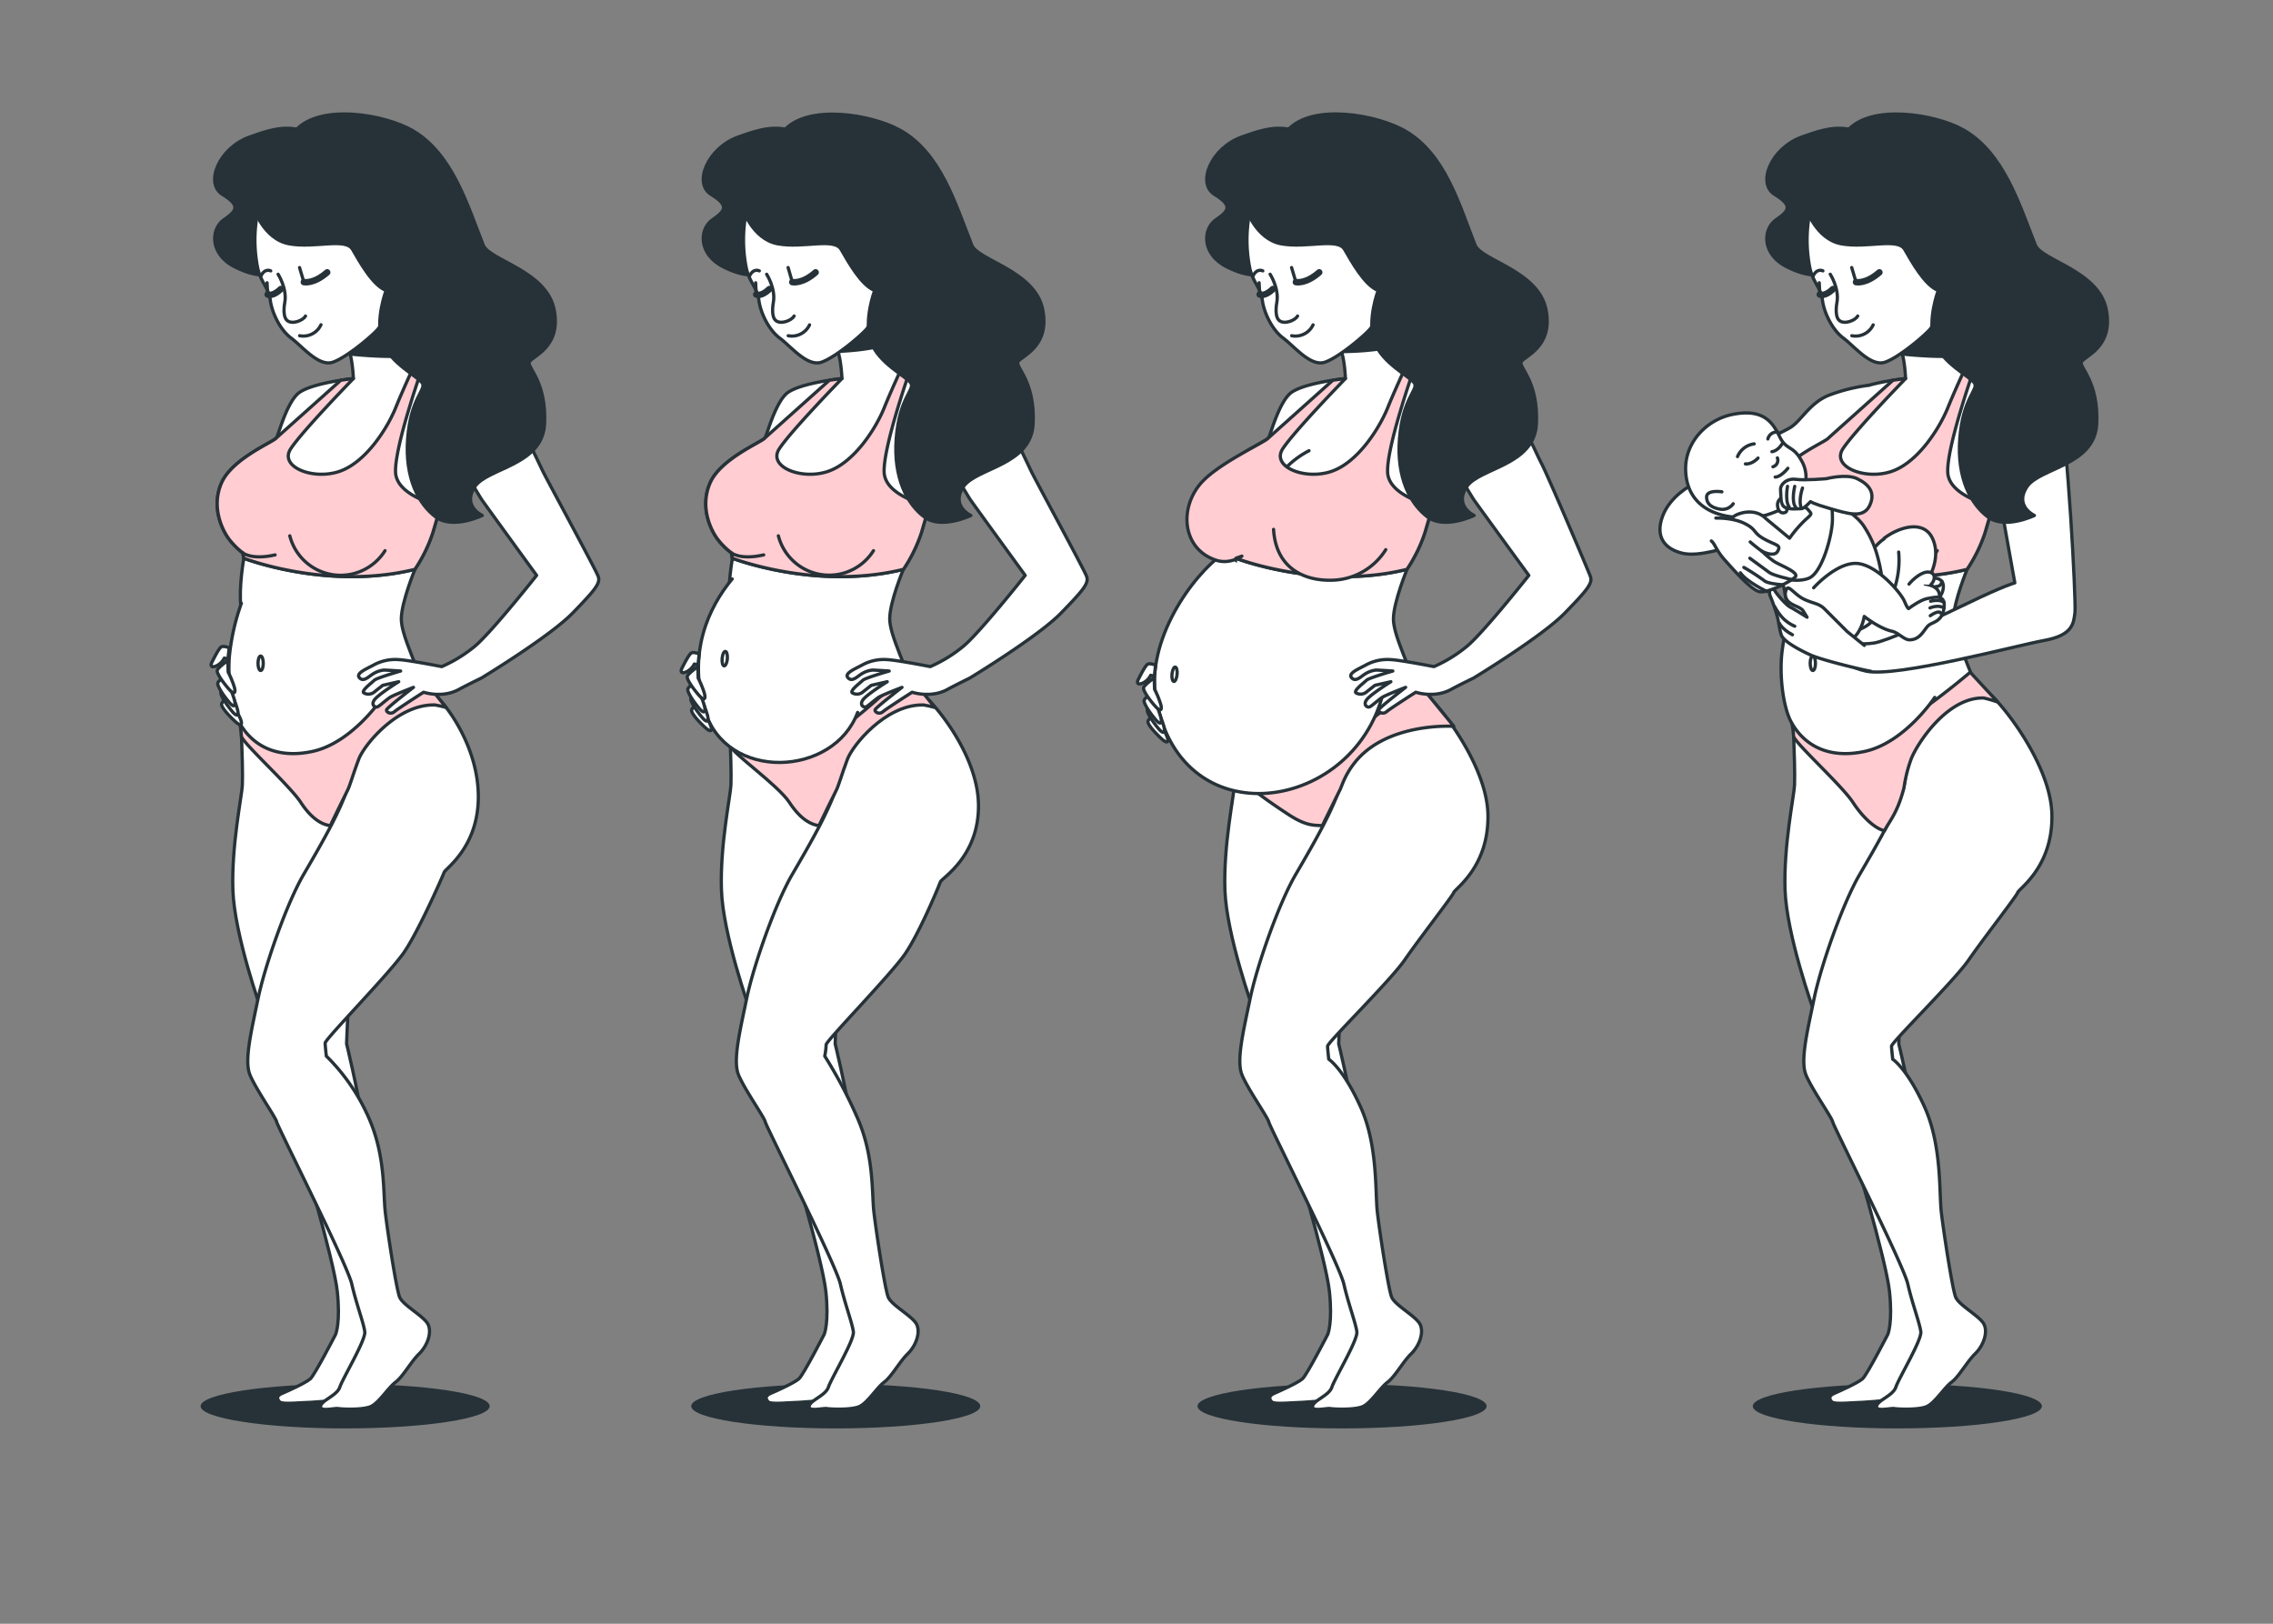 <svg xmlns="http://www.w3.org/2000/svg" viewBox="0 0 700 500"><rect x="0" y="0" width="700" height="500" fill="#808080" stroke="none"/><g id="freepik--character-4--inject-62"><path d="M628.82,433c0,3.78-19.93,6.85-44.51,6.85s-44.52-3.07-44.52-6.85,19.93-6.85,44.52-6.85S628.82,429.17,628.82,433Z" style="fill:#263238"></path><path d="M561.41,84.08s-3,2.11-11-1.86-7.52-11.77-3.38-14.58,5-4.4-.49-7.78-1.14-14.21,8.32-17.65,12.8-3.54,20.68-.69S595.79,60,596.8,70.2s-7.92,16.3-18.55,18S561.41,84.08,561.41,84.08Z" style="fill:#263238;stroke:#263238;stroke-linecap:round;stroke-linejoin:round"></path><path d="M553.11,171.9s-1.59,8.78-.92,14.88,1,15.29,1.19,21.41-1.2,13.48-1,18.42.39,11.77.27,15.08-3.39,18.49-2.92,32.38S558.48,311,558.48,311s3.55,7.66,3.78,14.25,3.9,18,5.92,22.19,12.68,40.59,13.71,50.22-.5,13.21-.5,13.21-6.42,12.47-7.79,13.7-7,3.77-8.81,4.54-1.35,1.93-.62,2.61,5.43.29,5.43.29,7.54-.25,10.82-.83,6.93-4,8.27-6.41,11.82-6.05,13.35-9.64-2.83-7-4.54-8.8-5-16.8-5.25-22.93.19-22.63-2.16-36.22-5.34-25.75-5.34-25.75.59-17.69,1.41-21.26,18.49-46.11,20.31-55.12,5.62-22.11,3-30.74-7.93-18.59-7.87-23.78,4.2-15.23,4.2-15.23,2.38-6.44,2.28-9.5.78-4.74-11.62-9-35.08.94-38.62,1.06S553,167.2,553.11,171.9Z" style="fill:#fff;stroke:#263238;stroke-linecap:round;stroke-linejoin:round"></path><path d="M581.87,101.65a39.3,39.3,0,0,1,3.76,6.71c1,2.79,1.22,8.2,1.22,8.2S573,118,569.57,121.39s-5.72,12.21-6.39,13.41-13.69,6.35-17,14,.49,14.83,2.47,17.36a23,23,0,0,0,4.14,4.1l.29,1.64s25.79,10,52.67,3.42a46.16,46.16,0,0,0,5.52-11.26c1.69-5.71,4.23-14.52,4.23-14.52s8.47-14.42,8-22.42S617,115.79,613.39,114s-5.24-1.71-6-2.15-9.65-13.59-10.95-17.31S581.87,101.65,581.87,101.65Z" style="fill:#fff;stroke:#263238;stroke-linecap:round;stroke-linejoin:round"></path><path d="M575.33,118.67a53.4,53.4,0,0,0-12,3c-6,2.33-8.66,8-12,10s-23,11-26.66,14.33,10.66,13.33,13.33,11.67,22.67-18.34,22.67-18.34L577,124" style="fill:#fff;stroke:#263238;stroke-linecap:round;stroke-linejoin:round"></path><path d="M596.48,94.56c-1.3-3.73-14.61,7.09-14.61,7.09a39.3,39.3,0,0,1,3.76,6.71c.07.2.14.43.21.66,4.72.49,13.43,1.16,19.66.34C602.6,105.26,597.45,97.32,596.48,94.56Z" style="fill:#263238;stroke:#263238;stroke-linecap:round;stroke-linejoin:round"></path><path d="M546.21,148.8c-3.28,7.65.49,14.83,2.47,17.36a23,23,0,0,0,4.14,4.1l.29,1.64s25.79,10,52.67,3.42a46.16,46.16,0,0,0,5.52-11.26c.73-2.48,1.63-5.54,2.4-8.21-4.9-1.27-13.67-4.4-13.87-10.49-.25-7.43,6.84-28.14,8.6-33.15a3.82,3.82,0,0,1-1-.34,4.33,4.33,0,0,1-.6-.69l-.6,0s-3.74,7.9-6.36,14.36-9.32,17-17.48,19.67-18.44-1.5-14.85-7,19.31-21.63,19.31-21.63-1.62.17-3.89.52L563.18,134.8C562.51,136,549.49,141.15,546.21,148.8Z" style="fill:#FFCDD2;stroke:#263238;stroke-linecap:round;stroke-linejoin:round"></path><path d="M596.59,169.57A16.14,16.14,0,0,1,567.27,165" style="fill:#FFCDD2;stroke:#263238;stroke-linecap:round;stroke-linejoin:round"></path><path d="M552.82,170.26s2.67,2.27,9.92.61" style="fill:none;stroke:#263238;stroke-linecap:round;stroke-linejoin:round"></path><path d="M568,79.85A13.64,13.64,0,0,1,577.24,78" style="fill:none;stroke:#263238;stroke-linecap:round;stroke-linejoin:round"></path><path d="M557.24,66a43.76,43.76,0,0,0,.16,16.61c1,4.47,3.38,6,3.84,9.76s2.94,9.12,6.44,11.73,8.48,8.93,12.87,7.42,12.68-8.61,14-10.36,5.18-8.37,4-14.47-3.05-9.79-16.92-16.15S560.14,60.75,557.24,66Z" style="fill:#fff;stroke:#263238;stroke-linecap:round;stroke-linejoin:round"></path><path d="M563.65,84.45s2.82,4.36,2.07,8.62c-.46,2.63-.24,4.72.63,5.54,1.61,1.51,5.13,0,5.75-1.3" style="fill:none;stroke:#263238;stroke-linecap:round;stroke-linejoin:round"></path><path d="M561.39,83.41s-1.82-1-3.06,1.67" style="fill:none;stroke:#263238;stroke-linecap:round;stroke-linejoin:round"></path><path d="M570.3,103.38a6,6,0,0,0,6.57-3.34" style="fill:none;stroke:#263238;stroke-linecap:round;stroke-linejoin:round"></path><path d="M570.26,82.39l1.33,4.48a8.39,8.39,0,0,0,7.19-3" style="fill:none;stroke:#263238;stroke-linecap:round;stroke-linejoin:round"></path><path d="M578.78,83.87c-4.21,3.68-7.19,3-7.19,3" style="fill:none;stroke:#263238;stroke-linecap:round;stroke-linejoin:round;stroke-width:2px"></path><path d="M560.26,87.07l.18,3.62s2,.87,4.07-1.69" style="fill:none;stroke:#263238;stroke-linecap:round;stroke-linejoin:round"></path><path d="M560.44,90.69s1.47.8,4.07-1.69" style="fill:none;stroke:#263238;stroke-linecap:round;stroke-linejoin:round;stroke-width:2px"></path><path d="M590.79,222.53s-3.39,11.35-4.12,17.74-8.68,19.93-14,29.07-12,28.45-14,38.18-4.31,19-2.52,23.42,8,13.16,8.27,14.57,21.74,43.82,23.12,49.9,3.71,12.13,4,14.71-6.83,14.37-7.68,17-5.53,4-5.93,5.86,4.26.56,5.44.76,7.32.46,9.88-.57,5.46-5.84,7.76-7.56,4.74-6.29,7.25-8.73,4-6.5,2.76-9.05-7.74-5.87-8.76-8.43-3.75-20.38-4.42-26.25.21-20.41-5.13-32.25-9.82-14.73-9.82-14.73-.33-2.82-.37-4,19.29-20.09,23.79-26.61S621,276,621.4,274.8s10.82-7.9,10.51-23.92-16.54-35.77-20.15-38a17.73,17.73,0,0,1-5.35-5" style="fill:#fff;stroke:#263238;stroke-linecap:round;stroke-linejoin:round"></path><path d="M586.36,242.56a43.86,43.86,0,0,1,2.19-8.8c1.63-4.32,10.69-18.76,21.93-18.83.46-.17,4.74,1.24,4.74,1.24L606.75,207s-23.1,19.79-33.81,21.85c-18.79,3.63-21.44-7.49-21.44-7.49a24.86,24.86,0,0,1,.85,5.27c0,1.81,14.8,15.12,18.28,20.44,3.7,5.65,7.72,8.46,9.75,8.7C581.68,253.08,584.3,250.6,586.36,242.56Z" style="fill:#FFCDD2;stroke:#263238;stroke-linecap:round;stroke-linejoin:round"></path><path d="M552.35,185.78a68.37,68.37,0,0,0-3.68,16.16c-.66,8.19.92,16.39,2.73,19.95,3.2,6.28,10.23,12.14,22.7,9.53s21.73-16.67,21.73-16.67" style="fill:#fff;stroke:#263238;stroke-linecap:round;stroke-linejoin:round"></path><path d="M559.1,204.24c0,1.24-.36,2.24-.81,2.24s-.82-1-.82-2.24.37-2.23.82-2.23S559.1,203,559.1,204.24Z" style="fill:#fff;stroke:#263238;stroke-linecap:round;stroke-linejoin:round"></path><path d="M521,149.33s-6.67,3.34-9,9.67.67,10,6,11.33,14.33-2,16-2.33,4-5.67-1.33-13S521,149.33,521,149.33Z" style="fill:#fff;stroke:#263238;stroke-linecap:round;stroke-linejoin:round"></path><path d="M583.48,164.3a13.42,13.42,0,0,0-6.37,4.6c-2.65,3.54-4.6,7.61-4.07,11.85s4.25,8.32,8.14,6.72,7.43-3.89,9.37-9.37S590.91,162,583.48,164.3Z" style="fill:#fff;stroke:#263238;stroke-linecap:round;stroke-linejoin:round"></path><path d="M584.72,170a27.73,27.73,0,0,1-.71,9.2c-1.24,4.6-2,8.85-.53,9.91s6.37.53,9-.89,6-4.51,6-7.6c0-3.54-4.6-2.48-4.6-2.48s4.07-6.37,1.24-12.38-10.79-3.19-14.86,0" style="fill:#fff;stroke:#263238;stroke-linecap:round;stroke-linejoin:round"></path><path d="M592.85,179.87s4.43.35,4.43,3.54" style="fill:#fff;stroke:#263238;stroke-linecap:round;stroke-linejoin:round"></path><path d="M598,179a1.63,1.63,0,0,1-1.77,1.6" style="fill:#fff;stroke:#263238;stroke-linecap:round;stroke-linejoin:round"></path><path d="M587.9,179.87c1.2-1.5,4.16-4.12,6.31-3.68s1.64,2.7.41,3.85" style="fill:#fff;stroke:#263238;stroke-linecap:round;stroke-linejoin:round"></path><path d="M578.17,171.2a32,32,0,0,0-4.42-9.55c-2.58-3.6-8.62-7.06-12.74-8.85-3.63-1.58-4.43-1.41-4.43-1.41-14.39-4.27-20.66,6.71-19.61,9.64.95,2.64,6.07,12.67,10.31,16.05a11.54,11.54,0,0,1,2.07,3.75c.75,3,.37,8.81,8.07,12.75s9.78,2.72,16-.09C581.09,190,580.65,180.22,578.17,171.2Z" style="fill:#fff;stroke:#263238;stroke-linecap:round;stroke-linejoin:round"></path><path d="M533.58,127.61c-8,1.6-14.61,8.54-14.47,16.93.23,13.71,13.77,16.41,24.66,14.12,0,0,7.45-2.21,10-5.22a10,10,0,0,0,.91-11.79c-2.51-4.51-4.52-3-6.52-7S543.61,125.61,533.58,127.61Z" style="fill:#fff;stroke:#263238;stroke-linecap:round;stroke-linejoin:round"></path><path d="M530.28,151.45s-4.71-.76-4.71,1.62,2,3.42,4.44,3.76a4.1,4.1,0,0,0,3.76-1.71" style="fill:#fff;stroke:#263238;stroke-linecap:round;stroke-linejoin:round"></path><path d="M543.81,159.68s-2.63-3.16-7.89-1.58-2.89,5.79-2.1,8.15,6.57,7.37,9.73,9.47,9.2,3.95,13.41,2.37,7.36-13.41,7.36-18.15-.53-7.89-1.84-9.46-2.63-1.32-4-.53-2.36.53-3.41,1.84-2.11,1.58-1.06,3.16,1.84.79,2.9,2.1,1.31,1-1.06,3.16a37.16,37.16,0,0,0-4.73,5.52Z" style="fill:#fff;stroke:#263238;stroke-linecap:round;stroke-linejoin:round"></path><path d="M550.6,144.19s-2.11,2.71-3.91,2.71" style="fill:none;stroke:#263238;stroke-linecap:round;stroke-linejoin:round"></path><path d="M541.41,141.05s-1.77,2-3.89,1.8" style="fill:none;stroke:#263238;stroke-linecap:round;stroke-linejoin:round"></path><path d="M549,136.38s-1.21,2.41-3.32,2.71" style="fill:none;stroke:#263238;stroke-linecap:round;stroke-linejoin:round"></path><path d="M540.22,136.68a6.48,6.48,0,0,0-5.13,3.92" style="fill:none;stroke:#263238;stroke-linecap:round;stroke-linejoin:round"></path><path d="M544.44,135.17a2.78,2.78,0,0,1,3-2.11" style="fill:none;stroke:#263238;stroke-linecap:round;stroke-linejoin:round"></path><path d="M547.37,141a2.08,2.08,0,0,1-1.37,2.73" style="fill:none;stroke:#263238;stroke-linecap:round;stroke-linejoin:round"></path><path d="M548.61,153c0,.51-1.37,1-1.2,2.74s1.2,2.56,2.39,2.05-.17-2.74-.17-2.74Z" style="fill:#fff;stroke:#263238;stroke-linecap:round;stroke-linejoin:round"></path><path d="M562.47,147.4s-6.67.59-9.41.2-4.91,1.56-4.71,3.33-.2,4.51,1.37,5.3,4.32.39,5.1.39,2.75-2.16,2.75-2.16.59.59,6.08,2.16,10.2,3.14,12.16-1-.59-6.67-3.92-8.24S562.47,147.4,562.47,147.4Z" style="fill:#fff;stroke:#263238;stroke-linecap:round;stroke-linejoin:round"></path><path d="M550.49,149.76s-.86,4.45.51,6.33" style="fill:none;stroke:#263238;stroke-linecap:round;stroke-linejoin:round"></path><path d="M552.71,149.76s-1.19,4.79.35,6.5" style="fill:none;stroke:#263238;stroke-linecap:round;stroke-linejoin:round"></path><path d="M555.11,150.27s-1.43,4-.29,6.35" style="fill:none;stroke:#263238;stroke-linecap:round;stroke-linejoin:round"></path><path d="M611.81,131l8.68,48.49s-3.16.78-14.59,6.3S581.4,197.3,577.13,198s-7.89-.39-9.07.4-2.76,6.3,6.7,8.28,46.12-7.89,54.79-9.47,9.07-5.12,9.46-8.67-2.36-54.4-4.73-63.07-8.84-11.74-15.76-11.43" style="fill:#fff;stroke:#263238;stroke-linecap:round;stroke-linejoin:round"></path><path d="M558.54,181s6.89-7.7,13.09-7.51,13.74,9,14.86,11.64,1.32,2.25,1.32,2.25,3.57-2.7,5.82-3.08,5.62-1.42,5.06,2.89-3.46,4.28-4.78,5.4-2.44,4.43-5.83,4.43c-1.77,0-3.31-2.16-5.49-2.66-3.89-.88-8.48-4.54-8.48-4.54s-1.12,8.82-9.19,9a12.94,12.94,0,0,1-13.51-11.07" style="fill:#fff;stroke:#263238;stroke-linecap:round;stroke-linejoin:round"></path><path d="M594.45,189.6s2.74-2,3.3-.71" style="fill:none;stroke:#263238;stroke-linecap:round;stroke-linejoin:round"></path><path d="M594.37,187.2s2.44-1.12,4.32,0" style="fill:none;stroke:#263238;stroke-linecap:round;stroke-linejoin:round"></path><path d="M594.56,185.14s2.82-.75,4.13.38" style="fill:none;stroke:#263238;stroke-linecap:round;stroke-linejoin:round"></path><path d="M556.09,63.85s3.06,9.79,11,11.23,17.33-2,19.5,1.74,6.17,11.05,10.32,12.62c0,0-3.45,9-1.18,15.73s11.29,10.88,12.38,12.89-3.6,4.56-4.56,16.88,3.42,20.36,8.67,24.27,14.31-.48,14.31-.48-6.24-2.86-2.34-8.79,20.94-6.5,21.52-19.49-5.35-17.22-4.73-18.95,10.09-4.43,7.65-16.29-20-15-21.82-19.74c-4.93-12.47-9.87-28.71-22.41-35.6-8.42-4.63-28-8-35.41.34,0,0-4.64,4.25-5.54,7.69" style="fill:#263238;stroke:#263238;stroke-linecap:round;stroke-linejoin:round"></path><path d="M576.09,206.68c-.73,0-14.7-3.27-18.52-5s-8.38-4.27-9-6.18-.73-3.67-1.17-5.44a55.56,55.56,0,0,0-2.21-6.47c-.73-1.76.3-3.38,1.33-1.76s3.67,4.56,4.85,5.15,5.14,3.08,5.14,3.08-.44-.73-1.17-1.91-2.8-1.47-4.27-2.64a3.25,3.25,0,0,1-.85-4.14c.61-1.33,2.62,1.93,5.56,3.25s4.41,1.18,6.17,2.94l6.91,6.91,5.29,4.27" style="fill:#fff;stroke:#263238;stroke-linecap:round;stroke-linejoin:round"></path><path d="M546.55,186.8a16.08,16.08,0,0,0,2.64,3.67,11.46,11.46,0,0,0,3.53,2.36" style="fill:none;stroke:#263238;stroke-linecap:round;stroke-linejoin:round"></path><path d="M548,191.94s.73,1.77,4,3.53" style="fill:none;stroke:#263238;stroke-linecap:round;stroke-linejoin:round"></path><path d="M528.42,159.53s5.18-.2,8.93,1.7,2.42,2.84,6.11,4.83,5.11,1.7,4,3.69-4.82,0-4.82,0a30,30,0,0,0,3.69,3.12c1.7,1.13,7.94,3.4,6.52,4.82s-8.23,4.83-10.78,4.54-7.95-6.52-10.78-9.65-3.12-5.1-4.26-6" style="fill:#fff;stroke:#263238;stroke-linecap:round;stroke-linejoin:round"></path><path d="M551.79,178.48s-5.65-1.25-6.91-2.19-6-4.4-6-4.4" style="fill:none;stroke:#263238;stroke-linecap:round;stroke-linejoin:round"></path><path d="M548.88,180.06s-4.62-.32-5.56-1.26a67.93,67.93,0,0,0-6.28-4.08" style="fill:none;stroke:#263238;stroke-linecap:round;stroke-linejoin:round"></path><path d="M544.15,182.15s-6.3-3-8.18-5.77" style="fill:none;stroke:#263238;stroke-linecap:round;stroke-linejoin:round"></path><path d="M542.61,169.75s-1.9-1.36-3.62-2.87" style="fill:none;stroke:#263238;stroke-linecap:round;stroke-linejoin:round"></path></g><g id="freepik--character-3--inject-62"><path d="M457.82,433c0,3.78-19.93,6.85-44.52,6.85s-44.51-3.07-44.51-6.85,19.93-6.85,44.51-6.85S457.82,429.17,457.82,433Z" style="fill:#263238"></path><path d="M388.91,84.08s-3.05,2.11-11-1.86-7.52-11.77-3.39-14.58,5-4.4-.48-7.78-1.14-14.21,8.32-17.65,12.79-3.54,20.68-.69S423.29,60,424.3,70.2s-7.92,16.3-18.55,18S388.91,84.08,388.91,84.08Z" style="fill:#263238;stroke:#263238;stroke-linecap:round;stroke-linejoin:round"></path><path d="M380.61,171.9s-1.59,8.78-.92,14.88,1,15.29,1.19,21.41-1.2,13.48-1,18.42.39,11.77.27,15.08-3.39,18.49-2.92,32.38S386,311,386,311s3.55,7.66,3.77,14.25,3.91,18,5.93,22.19,12.68,40.59,13.71,50.22-.5,13.21-.5,13.21-6.42,12.47-7.79,13.7-7,3.77-8.81,4.54-1.35,1.93-.62,2.61,5.43.29,5.43.29,7.54-.25,10.82-.83,6.93-4,8.27-6.41,11.81-6.05,13.34-9.64-2.82-7-4.53-8.8-5.05-16.8-5.25-22.93.18-22.63-2.16-36.22-5.34-25.75-5.34-25.75.59-17.69,1.41-21.26,18.49-46.11,20.31-55.12,5.62-22.11,3-30.74-7.93-18.59-7.87-23.78,4.2-15.23,4.2-15.23,2.38-6.44,2.28-9.5.78-4.74-11.62-9-35.09.94-38.62,1.06S380.45,167.2,380.61,171.9Z" style="fill:#fff;stroke:#263238;stroke-linecap:round;stroke-linejoin:round"></path><path d="M417.11,222.53s-3.39,11.35-4.12,17.74-8.68,19.93-14,29.07-12,28.45-14,38.18-4.32,19-2.52,23.42,8,13.16,8.27,14.57,21.74,43.82,23.12,49.9,3.7,12.13,4,14.71-6.83,14.37-7.68,17-5.53,4-5.94,5.86,4.27.56,5.45.76,7.32.46,9.88-.57,5.46-5.84,7.76-7.56,4.74-6.29,7.25-8.73,4-6.5,2.76-9.05-7.74-5.87-8.77-8.43-3.74-20.38-4.41-26.25.21-20.41-5.13-32.25-9.82-14.73-9.82-14.73-.33-2.82-.37-4,19.29-20.09,23.78-26.61S447.29,276,447.72,274.8s10.81-7.9,10.51-23.92-16.54-35.77-20.15-38a17.85,17.85,0,0,1-5.36-5" style="fill:#fff;stroke:#263238;stroke-linecap:round;stroke-linejoin:round"></path><path d="M412.56,243.42c.73-1.38,1.41-4.42,4.5-8.4,9.94-12.78,30.67-11.36,30.67-11.36L436.56,210S413,230.8,402.33,232.87c-18.8,3.62-22.49-3-22.49-3A50.66,50.66,0,0,0,380,237c0,1.8,7.18,7.58,17.09,14,5.67,3.67,8.09,3,10.13,3.27C408.55,251.55,412,244.53,412.56,243.42Z" style="fill:#FFCDD2;stroke:#263238;stroke-linecap:round;stroke-linejoin:round"></path><path d="M409.37,101.65a39.3,39.3,0,0,1,3.76,6.71c1,2.79,1.21,8.2,1.21,8.2s-13.85,1.41-17.28,4.83-5.71,12.21-6.38,13.41-13.69,6.35-17,14,.49,14.83,2.46,17.36a22.86,22.86,0,0,0,4.15,4.1l.29,1.64s25.79,10,52.67,3.42a46.56,46.56,0,0,0,5.52-11.26c1.69-5.71,4.23-14.52,4.23-14.52s8.47-14.42,8-22.42-6.5-11.33-10.1-13.1-5.24-1.71-6-2.15S425.28,98.28,424,94.56,409.37,101.65,409.37,101.65Z" style="fill:#fff;stroke:#263238;stroke-linecap:round;stroke-linejoin:round"></path><path d="M424,94.56c-1.31-3.73-14.61,7.09-14.61,7.09a39.56,39.56,0,0,1,3.72,6.61c3.61,0,11.42-.31,17.78-2C428.07,102.07,424.73,96.72,424,94.56Z" style="fill:#263238;stroke:#263238;stroke-linecap:round;stroke-linejoin:round"></path><path d="M396.21,143.84a27.92,27.92,0,0,1,6.92-5.05" style="fill:none;stroke:#263238;stroke-linecap:round;stroke-linejoin:round"></path><path d="M377,170.3C367,177.11,352.86,197.46,356,215.05c7.84,44.7,64.49,34.56,70.71-5.47" style="fill:#fff;stroke:#263238;stroke-linecap:round;stroke-linejoin:round"></path><path d="M356.44,218.78s-2.55,2.27-2.89,3.27,2.73,4.16,4.36,5.61,2.28.88,1.25-1.37a29.37,29.37,0,0,0-2.23-4Z" style="fill:#fff;stroke:#263238;stroke-linecap:round;stroke-linejoin:round"></path><path d="M356.66,215.52s-2.84,1.89-3.31,2.84,2.13,4.5,3.55,6.15,2.13,1.19,1.42-1.18a29.34,29.34,0,0,0-1.66-4.26Z" style="fill:#fff;stroke:#263238;stroke-linecap:round;stroke-linejoin:round"></path><path d="M355.71,212.68s-2.84,1.9-3.31,2.84,2.13,4.5,3.55,6.15,2.13,1.19,1.42-1.18a29.34,29.34,0,0,0-1.66-4.26Z" style="fill:#fff;stroke:#263238;stroke-linecap:round;stroke-linejoin:round"></path><path d="M355.45,208.72s-2.78,2-3.23,2.93,2.25,4.43,3.72,6,2.16,1.12,1.38-1.22a29,29,0,0,0-1.77-4.21Z" style="fill:#fff;stroke:#263238;stroke-linecap:round;stroke-linejoin:round"></path><path d="M355.86,204.82s-1.74-.74-2.48-.25-2.36,3.73-2.86,4.73-.12,1.74,1.49,1a5.28,5.28,0,0,0,2.36-2.36l1.12.25Z" style="fill:#fff;stroke:#263238;stroke-linecap:round;stroke-linejoin:round"></path><path d="M362.5,207.71c-.13,1.23-.59,2.19-1,2.14s-.7-1.08-.57-2.31.59-2.19,1-2.14S362.63,206.48,362.5,207.71Z" style="fill:#fff;stroke:#263238;stroke-linecap:round;stroke-linejoin:round"></path><path d="M370.11,148.49c-7.15,7.8-6.09,20.7,4.55,24.06,4.12,1.3,7.8-1.3,7.8-1.3l-1.85.65s25.79,10,52.67,3.42a46.56,46.56,0,0,0,5.52-11.26c.73-2.48,1.63-5.54,2.4-8.21-4.9-1.27-13.67-4.4-13.87-10.49-.25-7.43,6.84-28.14,8.6-33.15a3.69,3.69,0,0,1-1-.34,4.33,4.33,0,0,1-.6-.69l-.6,0s-3.74,7.9-6.36,14.36-9.33,17-17.49,19.67-18.43-1.5-14.85-7,19.31-21.63,19.31-21.63-1.61.17-3.88.52L390.68,134.8C390,136,375.73,142.35,370.11,148.49Z" style="fill:#FFCDD2;stroke:#263238;stroke-linecap:round;stroke-linejoin:round"></path><path d="M426.76,169.26a20,20,0,0,1-16.33,9.4c-9.62.32-17.57-4.38-18.22-15.65" style="fill:#FFCDD2;stroke:#263238;stroke-linecap:round;stroke-linejoin:round"></path><path d="M395.45,79.85A13.64,13.64,0,0,1,404.74,78" style="fill:none;stroke:#263238;stroke-linecap:round;stroke-linejoin:round"></path><path d="M384.74,66a43.76,43.76,0,0,0,.16,16.61c1,4.47,3.38,6,3.84,9.76s2.93,9.12,6.43,11.73,8.49,8.93,12.88,7.42,12.67-8.61,14-10.36,5.18-8.37,4-14.47-3.06-9.79-16.92-16.15S387.64,60.75,384.74,66Z" style="fill:#fff;stroke:#263238;stroke-linecap:round;stroke-linejoin:round"></path><path d="M391.15,84.45s2.82,4.36,2.07,8.62c-.46,2.63-.24,4.72.63,5.54,1.61,1.51,5.13,0,5.75-1.3" style="fill:none;stroke:#263238;stroke-linecap:round;stroke-linejoin:round"></path><path d="M388.89,83.41s-1.82-1-3.06,1.67" style="fill:none;stroke:#263238;stroke-linecap:round;stroke-linejoin:round"></path><path d="M397.8,103.38a6,6,0,0,0,6.57-3.34" style="fill:none;stroke:#263238;stroke-linecap:round;stroke-linejoin:round"></path><path d="M397.76,82.39l1.33,4.48a8.36,8.36,0,0,0,7.18-3" style="fill:none;stroke:#263238;stroke-linecap:round;stroke-linejoin:round"></path><path d="M399.09,86.87s3,.68,7.18-3" style="fill:none;stroke:#263238;stroke-linecap:round;stroke-linejoin:round;stroke-width:2px"></path><path d="M387.76,87.07l.18,3.62s2,.87,4.07-1.69" style="fill:none;stroke:#263238;stroke-linecap:round;stroke-linejoin:round"></path><path d="M387.94,90.69s1.47.8,4.07-1.69" style="fill:none;stroke:#263238;stroke-linecap:round;stroke-linejoin:round;stroke-width:2px"></path><path d="M444.29,138s8.73,14.56,9.48,15.71,17.05,23.47,17.05,23.47-14,17.68-19.07,21.85a43,43,0,0,1-10.16,6.24s-10.2-2-13.27-2.15a13.86,13.86,0,0,0-7.72,1.67c-2.32,1.26-5.57,2.54-4.35,3.92s2.82-.33,4-1.08a7.87,7.87,0,0,1,3.49-1.29c1,0,5.2.29,5.2.29s-7.47,2.14-8.15,2.87-4.14,3.2-3.17,3.88a2.84,2.84,0,0,0,3.28-.35c.92-.74,2.53-2,2.53-2l4.91-1.11s-6,3.74-7.36,5.43.09,2.59.79,2.33,2.75-2.21,3.91-2.95,7.2-3.07,7.2-3.07-8,6.16-8.26,6.87,1.24,1.61,2.38.63,9-6,9-6,5.72,1.93,10.81-.83c2-1.11,7-3.54,7-3.54s21-12.72,28.09-20,8.64-9.24,7.86-11.34-13-30.83-15.05-34.77-3.11-7.36-7.32-13.35-10.67-16.53-27.58-14.78" style="fill:#fff;stroke:#263238;stroke-linecap:round;stroke-linejoin:round"></path><path d="M383.59,63.85s3.06,9.79,11,11.23,17.34-2,19.51,1.74,6.17,11.05,10.32,12.62c0,0-3.45,9-1.18,15.73s11.28,10.88,12.38,12.89S432,122.62,431,134.94s3.41,20.36,8.66,24.27,14.32-.48,14.32-.48-6.24-2.86-2.34-8.79,20.93-6.5,21.52-19.49-5.35-17.22-4.73-18.95,10.09-4.43,7.65-16.29-20-15-21.82-19.74c-4.88-12.35-9.16-27.9-21.39-35.06-8.54-5-28.75-8.83-36.43-.2,0,0-4.64,4.25-5.55,7.69" style="fill:#263238;stroke:#263238;stroke-linecap:round;stroke-linejoin:round"></path></g><g id="freepik--character-2--inject-62"><path d="M301.89,433c0,3.78-19.92,6.85-44.51,6.85s-44.51-3.07-44.51-6.85,19.93-6.85,44.51-6.85S301.89,429.17,301.89,433Z" style="fill:#263238"></path><path d="M233.86,84.08s-3.05,2.11-11-1.86-7.52-11.77-3.39-14.58,5-4.4-.48-7.78-1.14-14.21,8.32-17.65,12.79-3.54,20.68-.69S268.24,60,269.25,70.2s-7.92,16.3-18.55,18S233.86,84.08,233.86,84.08Z" style="fill:#263238;stroke:#263238;stroke-linecap:round;stroke-linejoin:round"></path><path d="M225.56,171.9s-1.59,8.78-.92,14.88,1,15.29,1.19,21.41-1.2,13.48-1,18.42.39,11.77.27,15.08-3.39,18.49-2.92,32.38S230.93,311,230.93,311s3.55,7.66,3.77,14.25,3.91,18,5.93,22.19,12.67,40.59,13.7,50.22-.5,13.21-.5,13.21-6.41,12.47-7.79,13.7-6.94,3.77-8.8,4.54-1.35,1.93-.62,2.61,5.43.29,5.43.29,7.53-.25,10.81-.83,6.94-4,8.28-6.41,11.81-6.05,13.34-9.64-2.82-7-4.54-8.8-5-16.8-5.24-22.93.18-22.63-2.16-36.22-5.34-25.75-5.34-25.75.59-17.69,1.41-21.26,18.49-46.11,20.31-55.12,5.62-22.11,3-30.74S274,195.74,274,190.55s4.2-15.23,4.2-15.23,2.38-6.44,2.28-9.5.78-4.74-11.62-9-35.09.94-38.62,1.06S225.4,167.2,225.56,171.9Z" style="fill:#fff;stroke:#263238;stroke-linecap:round;stroke-linejoin:round"></path><path d="M254.31,101.65a38.58,38.58,0,0,1,3.76,6.71c1,2.79,1.22,8.2,1.22,8.2S245.43,118,242,121.39s-5.72,12.21-6.38,13.41-13.7,6.35-17,14,.49,14.83,2.46,17.36a22.86,22.86,0,0,0,4.15,4.1l.29,1.64s25.79,10,52.67,3.42a46.56,46.56,0,0,0,5.52-11.26c1.69-5.71,4.22-14.52,4.22-14.52s8.48-14.42,8-22.42-6.5-11.33-10.1-13.1-5.24-1.71-6-2.15-9.65-13.59-10.95-17.31S254.31,101.65,254.31,101.65Z" style="fill:#fff;stroke:#263238;stroke-linecap:round;stroke-linejoin:round"></path><path d="M268.93,94.56c-1.31-3.73-14.62,7.09-14.62,7.09A40.19,40.19,0,0,1,258,108.2c3.54-.13,11-.63,16-2.57a5.74,5.74,0,0,0,1-.55C272.43,101.12,269.61,96.53,268.93,94.56Z" style="fill:#263238;stroke:#263238;stroke-linecap:round;stroke-linejoin:round"></path><path d="M218.66,148.8c-3.28,7.65.49,14.83,2.46,17.36a22.86,22.86,0,0,0,4.15,4.1l.29,1.64s25.79,10,52.67,3.42a46.56,46.56,0,0,0,5.52-11.26c.73-2.48,1.62-5.54,2.4-8.21-4.9-1.27-13.67-4.4-13.87-10.49-.25-7.43,6.84-28.14,8.6-33.15a3.69,3.69,0,0,1-1-.34,4.33,4.33,0,0,1-.6-.69l-.6,0s-3.75,7.9-6.36,14.36-9.33,17-17.49,19.67-18.43-1.5-14.85-7,19.31-21.63,19.31-21.63-1.61.17-3.88.52L235.63,134.8C235,136,221.93,141.15,218.66,148.8Z" style="fill:#FFCDD2;stroke:#263238;stroke-linecap:round;stroke-linejoin:round"></path><path d="M269,169.57A16.14,16.14,0,0,1,239.71,165" style="fill:#FFCDD2;stroke:#263238;stroke-linecap:round;stroke-linejoin:round"></path><path d="M225.27,170.26s2.67,2.27,9.92.61" style="fill:none;stroke:#263238;stroke-linecap:round;stroke-linejoin:round"></path><path d="M240.4,79.85A13.64,13.64,0,0,1,249.69,78" style="fill:none;stroke:#263238;stroke-linecap:round;stroke-linejoin:round"></path><path d="M229.69,66a43.76,43.76,0,0,0,.16,16.61c1,4.47,3.37,6,3.84,9.76s2.93,9.12,6.43,11.73,8.49,8.93,12.88,7.42,12.67-8.61,14-10.36,5.18-8.37,3.95-14.47S267.87,76.86,254,70.5,232.59,60.75,229.69,66Z" style="fill:#fff;stroke:#263238;stroke-linecap:round;stroke-linejoin:round"></path><path d="M236.1,84.45s2.82,4.36,2.07,8.62c-.46,2.63-.24,4.72.63,5.54,1.61,1.51,5.12,0,5.75-1.3" style="fill:none;stroke:#263238;stroke-linecap:round;stroke-linejoin:round"></path><path d="M233.84,83.41s-1.82-1-3.06,1.67" style="fill:none;stroke:#263238;stroke-linecap:round;stroke-linejoin:round"></path><path d="M242.75,103.38a6,6,0,0,0,6.56-3.34" style="fill:none;stroke:#263238;stroke-linecap:round;stroke-linejoin:round"></path><path d="M242.71,82.39,244,86.87a8.36,8.36,0,0,0,7.18-3" style="fill:none;stroke:#263238;stroke-linecap:round;stroke-linejoin:round"></path><path d="M244,86.87s3,.68,7.18-3" style="fill:none;stroke:#263238;stroke-linecap:round;stroke-linejoin:round;stroke-width:2px"></path><path d="M232.71,87.07l.18,3.62s2,.87,4.07-1.69" style="fill:none;stroke:#263238;stroke-linecap:round;stroke-linejoin:round"></path><path d="M232.89,90.69s1.47.8,4.07-1.69" style="fill:none;stroke:#263238;stroke-linecap:round;stroke-linejoin:round;stroke-width:2px"></path><path d="M262.06,222.53s-3.39,11.35-4.12,17.74-8.68,19.93-14,29.07-12,28.45-14,38.18-4.32,19-2.52,23.42,8,13.16,8.27,14.57,21.73,43.82,23.12,49.9,3.7,12.13,4,14.71-6.82,14.37-7.68,17-5.52,4-5.93,5.86,4.26.56,5.45.76,7.32.46,9.88-.57,5.46-5.84,7.76-7.56,4.74-6.29,7.25-8.73,4-6.5,2.76-9.05-7.74-5.87-8.77-8.43-3.74-20.38-4.41-26.25.12-17.44-5.23-29.28a141,141,0,0,0-9.9-18.67,21.39,21.39,0,0,0,.43-3.5c0-1.18,19.79-21.41,24.28-27.92s10.47-21,10.9-22.21,12-7.86,11.73-23.88S286.64,215.11,283,212.87a17.7,17.7,0,0,1-5.36-5" style="fill:#fff;stroke:#263238;stroke-linecap:round;stroke-linejoin:round"></path><path d="M257.51,243.42c.73-1.38,1.7-4.94,3.48-9.66,1.64-4.32,11.64-16.61,22.88-16.68.46-.18,4,.76,4,.76L279.2,207s-22.6,22.45-33.31,24.51c-18.79,3.63-21.09-4.88-21.09-4.88s-.08-.83.29,3.17c0,1.81,14.51,11.95,18,17.27,3.7,5.65,7.08,6.93,9.12,7.17C253.5,251.55,256.92,244.53,257.51,243.42Z" style="fill:#FFCDD2;stroke:#263238;stroke-linecap:round;stroke-linejoin:round"></path><path d="M289.24,138s8.73,14.56,9.48,15.71,17,23.47,17,23.47-14,17.68-19.07,21.85a43,43,0,0,1-10.16,6.24s-10.2-2-13.27-2.15a13.86,13.86,0,0,0-7.72,1.67c-2.32,1.26-5.57,2.54-4.35,3.92s2.82-.33,4-1.08a7.83,7.83,0,0,1,3.49-1.29c.94,0,5.2.29,5.2.29s-7.47,2.14-8.16,2.87-4.13,3.2-3.17,3.88a2.86,2.86,0,0,0,3.29-.35c.92-.74,2.53-2,2.53-2l4.91-1.11s-6,3.74-7.36,5.43.09,2.59.79,2.33,2.75-2.21,3.9-2.95,7.21-3.07,7.21-3.07-8,6.16-8.26,6.87,1.24,1.61,2.38.63,9-6,9-6,5.73,1.93,10.82-.83c2-1.11,6.95-3.54,6.95-3.54s21-12.72,28.08-20,8.65-9.24,7.87-11.34S320,149.88,318,145.94s-5.09-11.37-9.3-17.36-7.13-15.79-24-14" style="fill:#fff;stroke:#263238;stroke-linecap:round;stroke-linejoin:round"></path><path d="M228.54,63.85s3.06,9.79,11,11.23,17.34-2,19.51,1.74,6.17,11.05,10.32,12.62c0,0-3.45,9-1.18,15.73s11.28,10.88,12.37,12.89-3.6,4.56-4.55,16.88,3.41,20.36,8.66,24.27,14.32-.48,14.32-.48-6.24-2.86-2.34-8.79,20.93-6.5,21.52-19.49-5.35-17.22-4.73-18.95,10.09-4.43,7.65-16.29-20-15-21.82-19.74C294.25,62.91,289.67,46.9,277,40c-8.48-4.64-28.1-8.17-35.59.25,0,0-4.64,4.25-5.55,7.69" style="fill:#263238;stroke:#263238;stroke-linecap:round;stroke-linejoin:round"></path><path d="M225.49,178.27c-7.21,8.7-13.76,22.51-8.47,40.39,6.55,22.15,39.79,20.61,47.1.71" style="fill:#fff;stroke:#263238;stroke-linecap:round;stroke-linejoin:round"></path><path d="M215.9,215.33s-2.56,2.27-2.89,3.27,2.73,4.16,4.36,5.6,2.27.88,1.24-1.37a30.15,30.15,0,0,0-2.23-4Z" style="fill:#fff;stroke:#263238;stroke-linecap:round;stroke-linejoin:round"></path><path d="M216.12,212.07s-2.84,1.89-3.32,2.84,2.13,4.49,3.55,6.15,2.13,1.18,1.42-1.18a30,30,0,0,0-1.65-4.26Z" style="fill:#fff;stroke:#263238;stroke-linecap:round;stroke-linejoin:round"></path><path d="M215.17,209.23s-2.84,1.89-3.31,2.84,2.13,4.49,3.55,6.15,2.13,1.18,1.42-1.18a29.34,29.34,0,0,0-1.66-4.26Z" style="fill:#fff;stroke:#263238;stroke-linecap:round;stroke-linejoin:round"></path><path d="M214.91,205.26s-2.79,2-3.23,2.93,2.25,4.44,3.71,6.06,2.16,1.12,1.39-1.23a29.59,29.59,0,0,0-1.77-4.21Z" style="fill:#fff;stroke:#263238;stroke-linecap:round;stroke-linejoin:round"></path><path d="M215.32,201.37s-1.74-.75-2.48-.25-2.37,3.73-2.86,4.72-.13,1.74,1.49,1a5.4,5.4,0,0,0,2.36-2.37l1.12.25Z" style="fill:#fff;stroke:#263238;stroke-linecap:round;stroke-linejoin:round"></path><path d="M224,202.89c-.11,1.23-.57,2.2-1,2.16s-.72-1.07-.61-2.3.56-2.2,1-2.16S224.08,201.66,224,202.89Z" style="fill:#fff;stroke:#263238;stroke-linecap:round;stroke-linejoin:round"></path></g><g id="freepik--character-1--inject-62"><path d="M150.81,433c0,3.78-19.93,6.85-44.52,6.85S61.78,436.74,61.78,433s19.93-6.85,44.51-6.85S150.81,429.17,150.81,433Z" style="fill:#263238"></path><path d="M83.4,84.08s-3.05,2.11-11-1.86S64.9,70.45,69,67.64s5-4.4-.48-7.78-1.15-14.21,8.31-17.65,12.8-3.54,20.69-.69S117.77,60,118.78,70.2s-7.91,16.3-18.54,18S83.4,84.08,83.4,84.08Z" style="fill:#263238;stroke:#263238;stroke-linecap:round;stroke-linejoin:round"></path><path d="M75.09,171.9s-1.59,8.78-.91,14.88,1,15.29,1.19,21.41-1.2,13.48-1,18.42.4,11.77.27,15.08-3.38,18.49-2.92,32.38S80.46,311,80.46,311s3.56,7.66,3.78,14.25,3.9,18,5.93,22.19,12.67,40.59,13.7,50.22-.5,13.21-.5,13.21-6.42,12.47-7.79,13.7-6.94,3.77-8.8,4.54-1.35,1.93-.62,2.61,5.43.29,5.43.29,7.53-.25,10.81-.83,6.94-4,8.27-6.41,11.82-6.05,13.35-9.64-2.83-7-4.54-8.8-5-16.8-5.24-22.93.18-22.63-2.16-36.22-5.34-25.75-5.34-25.75.58-17.69,1.41-21.26,18.49-46.11,20.31-55.12,5.62-22.11,3-30.74-7.93-18.59-7.87-23.78,4.21-15.23,4.21-15.23,2.38-6.44,2.27-9.5.79-4.74-11.61-9-35.09.94-38.62,1.06S74.94,167.2,75.09,171.9Z" style="fill:#fff;stroke:#263238;stroke-linecap:round;stroke-linejoin:round"></path><path d="M103.85,101.65a38.58,38.58,0,0,1,3.76,6.71c1,2.79,1.22,8.2,1.22,8.2S95,118,91.55,121.39s-5.72,12.21-6.39,13.41-13.69,6.35-17,14,.5,14.83,2.47,17.36a23,23,0,0,0,4.14,4.1l.29,1.64s25.79,10,52.68,3.42a46.31,46.31,0,0,0,5.51-11.26c1.7-5.71,4.23-14.52,4.23-14.52s8.47-14.42,8-22.42S139,115.79,135.38,114s-5.24-1.71-6-2.15-9.64-13.59-11-17.31S103.85,101.65,103.85,101.65Z" style="fill:#fff;stroke:#263238;stroke-linecap:round;stroke-linejoin:round"></path><path d="M118.46,94.56c-1.3-3.73-14.61,7.09-14.61,7.09a38.58,38.58,0,0,1,3.76,6.71c.08.2.15.43.22.66,4.71.49,13.42,1.16,19.65.34C124.59,105.26,119.43,97.32,118.46,94.56Z" style="fill:#263238;stroke:#263238;stroke-linecap:round;stroke-linejoin:round"></path><path d="M68.19,148.8c-3.28,7.65.5,14.83,2.47,17.36a23,23,0,0,0,4.14,4.1l.29,1.64s25.79,10,52.68,3.42a46.31,46.31,0,0,0,5.51-11.26c.74-2.48,1.63-5.54,2.41-8.21-4.91-1.27-13.67-4.4-13.88-10.49-.24-7.43,6.85-28.14,8.6-33.15a3.82,3.82,0,0,1-1-.34,5.8,5.8,0,0,1-.6-.69l-.6,0s-3.74,7.9-6.35,14.36-9.33,17-17.49,19.67-18.44-1.5-14.85-7,19.31-21.63,19.31-21.63-1.62.17-3.88.52L85.16,134.8C84.5,136,71.47,141.15,68.19,148.8Z" style="fill:#FFCDD2;stroke:#263238;stroke-linecap:round;stroke-linejoin:round"></path><path d="M118.57,169.57A16.14,16.14,0,0,1,89.25,165" style="fill:#FFCDD2;stroke:#263238;stroke-linecap:round;stroke-linejoin:round"></path><path d="M74.8,170.26s2.67,2.27,9.92.61" style="fill:none;stroke:#263238;stroke-linecap:round;stroke-linejoin:round"></path><path d="M89.94,79.85A13.62,13.62,0,0,1,99.23,78" style="fill:none;stroke:#263238;stroke-linecap:round;stroke-linejoin:round"></path><path d="M79.23,66a43.63,43.63,0,0,0,.15,16.61c1,4.47,3.38,6,3.85,9.76s2.93,9.12,6.43,11.73,8.49,8.93,12.87,7.42,12.68-8.61,14-10.36,5.18-8.37,4-14.47-3.06-9.79-16.92-16.15S82.12,60.75,79.23,66Z" style="fill:#fff;stroke:#263238;stroke-linecap:round;stroke-linejoin:round"></path><path d="M85.64,84.45s2.81,4.36,2.07,8.62c-.47,2.63-.25,4.72.63,5.54,1.61,1.51,5.12,0,5.74-1.3" style="fill:none;stroke:#263238;stroke-linecap:round;stroke-linejoin:round"></path><path d="M83.37,83.41s-1.81-1-3.06,1.67" style="fill:none;stroke:#263238;stroke-linecap:round;stroke-linejoin:round"></path><path d="M92.28,103.38A6,6,0,0,0,98.85,100" style="fill:none;stroke:#263238;stroke-linecap:round;stroke-linejoin:round"></path><path d="M92.25,82.39l1.33,4.48a8.36,8.36,0,0,0,7.18-3" style="fill:none;stroke:#263238;stroke-linecap:round;stroke-linejoin:round"></path><path d="M100.76,83.87c-4.21,3.68-7.18,3-7.18,3" style="fill:none;stroke:#263238;stroke-linecap:round;stroke-linejoin:round;stroke-width:2px"></path><path d="M82.25,87.07l.18,3.62s2,.87,4.06-1.69" style="fill:none;stroke:#263238;stroke-linecap:round;stroke-linejoin:round"></path><path d="M82.43,90.69s1.46.8,4.06-1.69" style="fill:none;stroke:#263238;stroke-linecap:round;stroke-linejoin:round;stroke-width:2px"></path><path d="M111.59,222.53s-3.39,11.35-4.12,17.74-8.68,19.93-14,29.07-12,28.45-14,38.18-4.31,19-2.51,23.42,8,13.16,8.26,14.57,21.74,43.82,23.12,49.9,3.71,12.13,4,14.71-6.82,14.37-7.68,17-5.52,4-5.93,5.86,4.26.56,5.45.76,7.32.46,9.88-.57,5.46-5.84,7.76-7.56,4.74-6.29,7.25-8.73,4-6.5,2.76-9.05-7.74-5.87-8.77-8.43-3.75-20.38-4.42-26.25.13-17.44-5.22-29.28A61,61,0,0,0,100.5,325.2s-.33-2.82-.37-4,19.79-21.4,24.28-27.92,11.94-23.49,12.38-24.69,10.81-7.9,10.51-23.92-11.13-29.56-14.74-31.8a17.73,17.73,0,0,1-5.35-5" style="fill:#fff;stroke:#263238;stroke-linecap:round;stroke-linejoin:round"></path><path d="M107,243.42c.73-1.38,1.71-4.94,3.49-9.66,1.63-4.32,11.64-16.61,22.87-16.68.46-.18,4,.76,4,.76L128.73,207s-23.1,19.79-33.81,21.85c-18.79,3.63-21.44-7.49-21.44-7.49a24.86,24.86,0,0,1,.85,5.27c0,1.81,14.8,15.12,18.29,20.44,3.7,5.65,7.08,6.93,9.11,7.17C103,251.55,106.45,244.53,107,243.42Z" style="fill:#FFCDD2;stroke:#263238;stroke-linecap:round;stroke-linejoin:round"></path><path d="M74.33,185.78a68.63,68.63,0,0,0-3.67,16.16c-.67,8.19.92,16.39,2.73,19.95,3.19,6.28,10.22,12.14,22.69,9.53s21.74-16.67,21.74-16.67" style="fill:#fff;stroke:#263238;stroke-linecap:round;stroke-linejoin:round"></path><path d="M71.15,213.45s-2.55,2.27-2.89,3.27,2.73,4.16,4.36,5.61,2.28.88,1.25-1.37a30.15,30.15,0,0,0-2.23-4Z" style="fill:#fff;stroke:#263238;stroke-linecap:round;stroke-linejoin:round"></path><path d="M71.37,210.19s-2.84,1.9-3.31,2.84,2.13,4.5,3.55,6.16S73.74,220.37,73,218a29.93,29.93,0,0,0-1.66-4.26Z" style="fill:#fff;stroke:#263238;stroke-linecap:round;stroke-linejoin:round"></path><path d="M70.42,207.35s-2.84,1.9-3.31,2.84,2.13,4.5,3.55,6.16,2.13,1.18,1.42-1.19a29.93,29.93,0,0,0-1.66-4.26Z" style="fill:#fff;stroke:#263238;stroke-linecap:round;stroke-linejoin:round"></path><path d="M70.16,203.39s-2.78,2-3.23,2.93,2.25,4.43,3.72,6.05,2.16,1.13,1.38-1.22a29,29,0,0,0-1.77-4.21Z" style="fill:#fff;stroke:#263238;stroke-linecap:round;stroke-linejoin:round"></path><path d="M70.58,199.49s-1.74-.74-2.49-.25S65.73,203,65.23,204s-.12,1.74,1.49,1a5.28,5.28,0,0,0,2.36-2.36l1.12.25Z" style="fill:#fff;stroke:#263238;stroke-linecap:round;stroke-linejoin:round"></path><path d="M81.08,204.24c0,1.24-.36,2.24-.81,2.24s-.81-1-.81-2.24.36-2.23.81-2.23S81.08,203,81.08,204.24Z" style="fill:#fff;stroke:#263238;stroke-linecap:round;stroke-linejoin:round"></path><path d="M138.77,138s8.74,14.56,9.49,15.71,17,23.47,17,23.47-14,17.68-19.06,21.85a43.21,43.21,0,0,1-10.16,6.24s-10.21-2-13.27-2.15a13.92,13.92,0,0,0-7.73,1.67c-2.31,1.26-5.57,2.54-4.34,3.92s2.81-.33,4-1.08a7.83,7.83,0,0,1,3.49-1.29c.94,0,5.19.29,5.19.29s-7.47,2.14-8.15,2.87-4.13,3.2-3.17,3.88a2.86,2.86,0,0,0,3.29-.35c.92-.74,2.53-2,2.53-2l4.91-1.11s-6,3.74-7.36,5.43.09,2.59.78,2.33,2.76-2.21,3.91-2.95,7.21-3.07,7.21-3.07-8,6.16-8.26,6.87,1.23,1.61,2.38.63,9-6,9-6,5.72,1.93,10.81-.83c2-1.11,7-3.54,7-3.54s21-12.72,28.08-20,8.65-9.24,7.87-11.34-14.59-27.56-16.61-31.5-5.1-11.37-9.3-17.36-7.13-15.79-24-14" style="fill:#fff;stroke:#263238;stroke-linecap:round;stroke-linejoin:round"></path><path d="M78.08,63.85s3,9.79,11,11.23,17.34-2,19.51,1.74,6.17,11.05,10.31,12.62c0,0-3.45,9-1.17,15.73s11.28,10.88,12.37,12.89-3.6,4.56-4.55,16.88,3.41,20.36,8.66,24.27,14.31-.48,14.31-.48-6.23-2.86-2.34-8.79,20.94-6.5,21.53-19.49-5.36-17.22-4.73-18.95,10.09-4.43,7.64-16.29-19.95-15-21.81-19.74c-4.87-12.31-9.52-28.11-21.7-35.23-8.45-4.94-28.56-8.53-36.13,0,0,0-4.63,4.25-5.54,7.69" style="fill:#263238;stroke:#263238;stroke-linecap:round;stroke-linejoin:round"></path></g></svg>